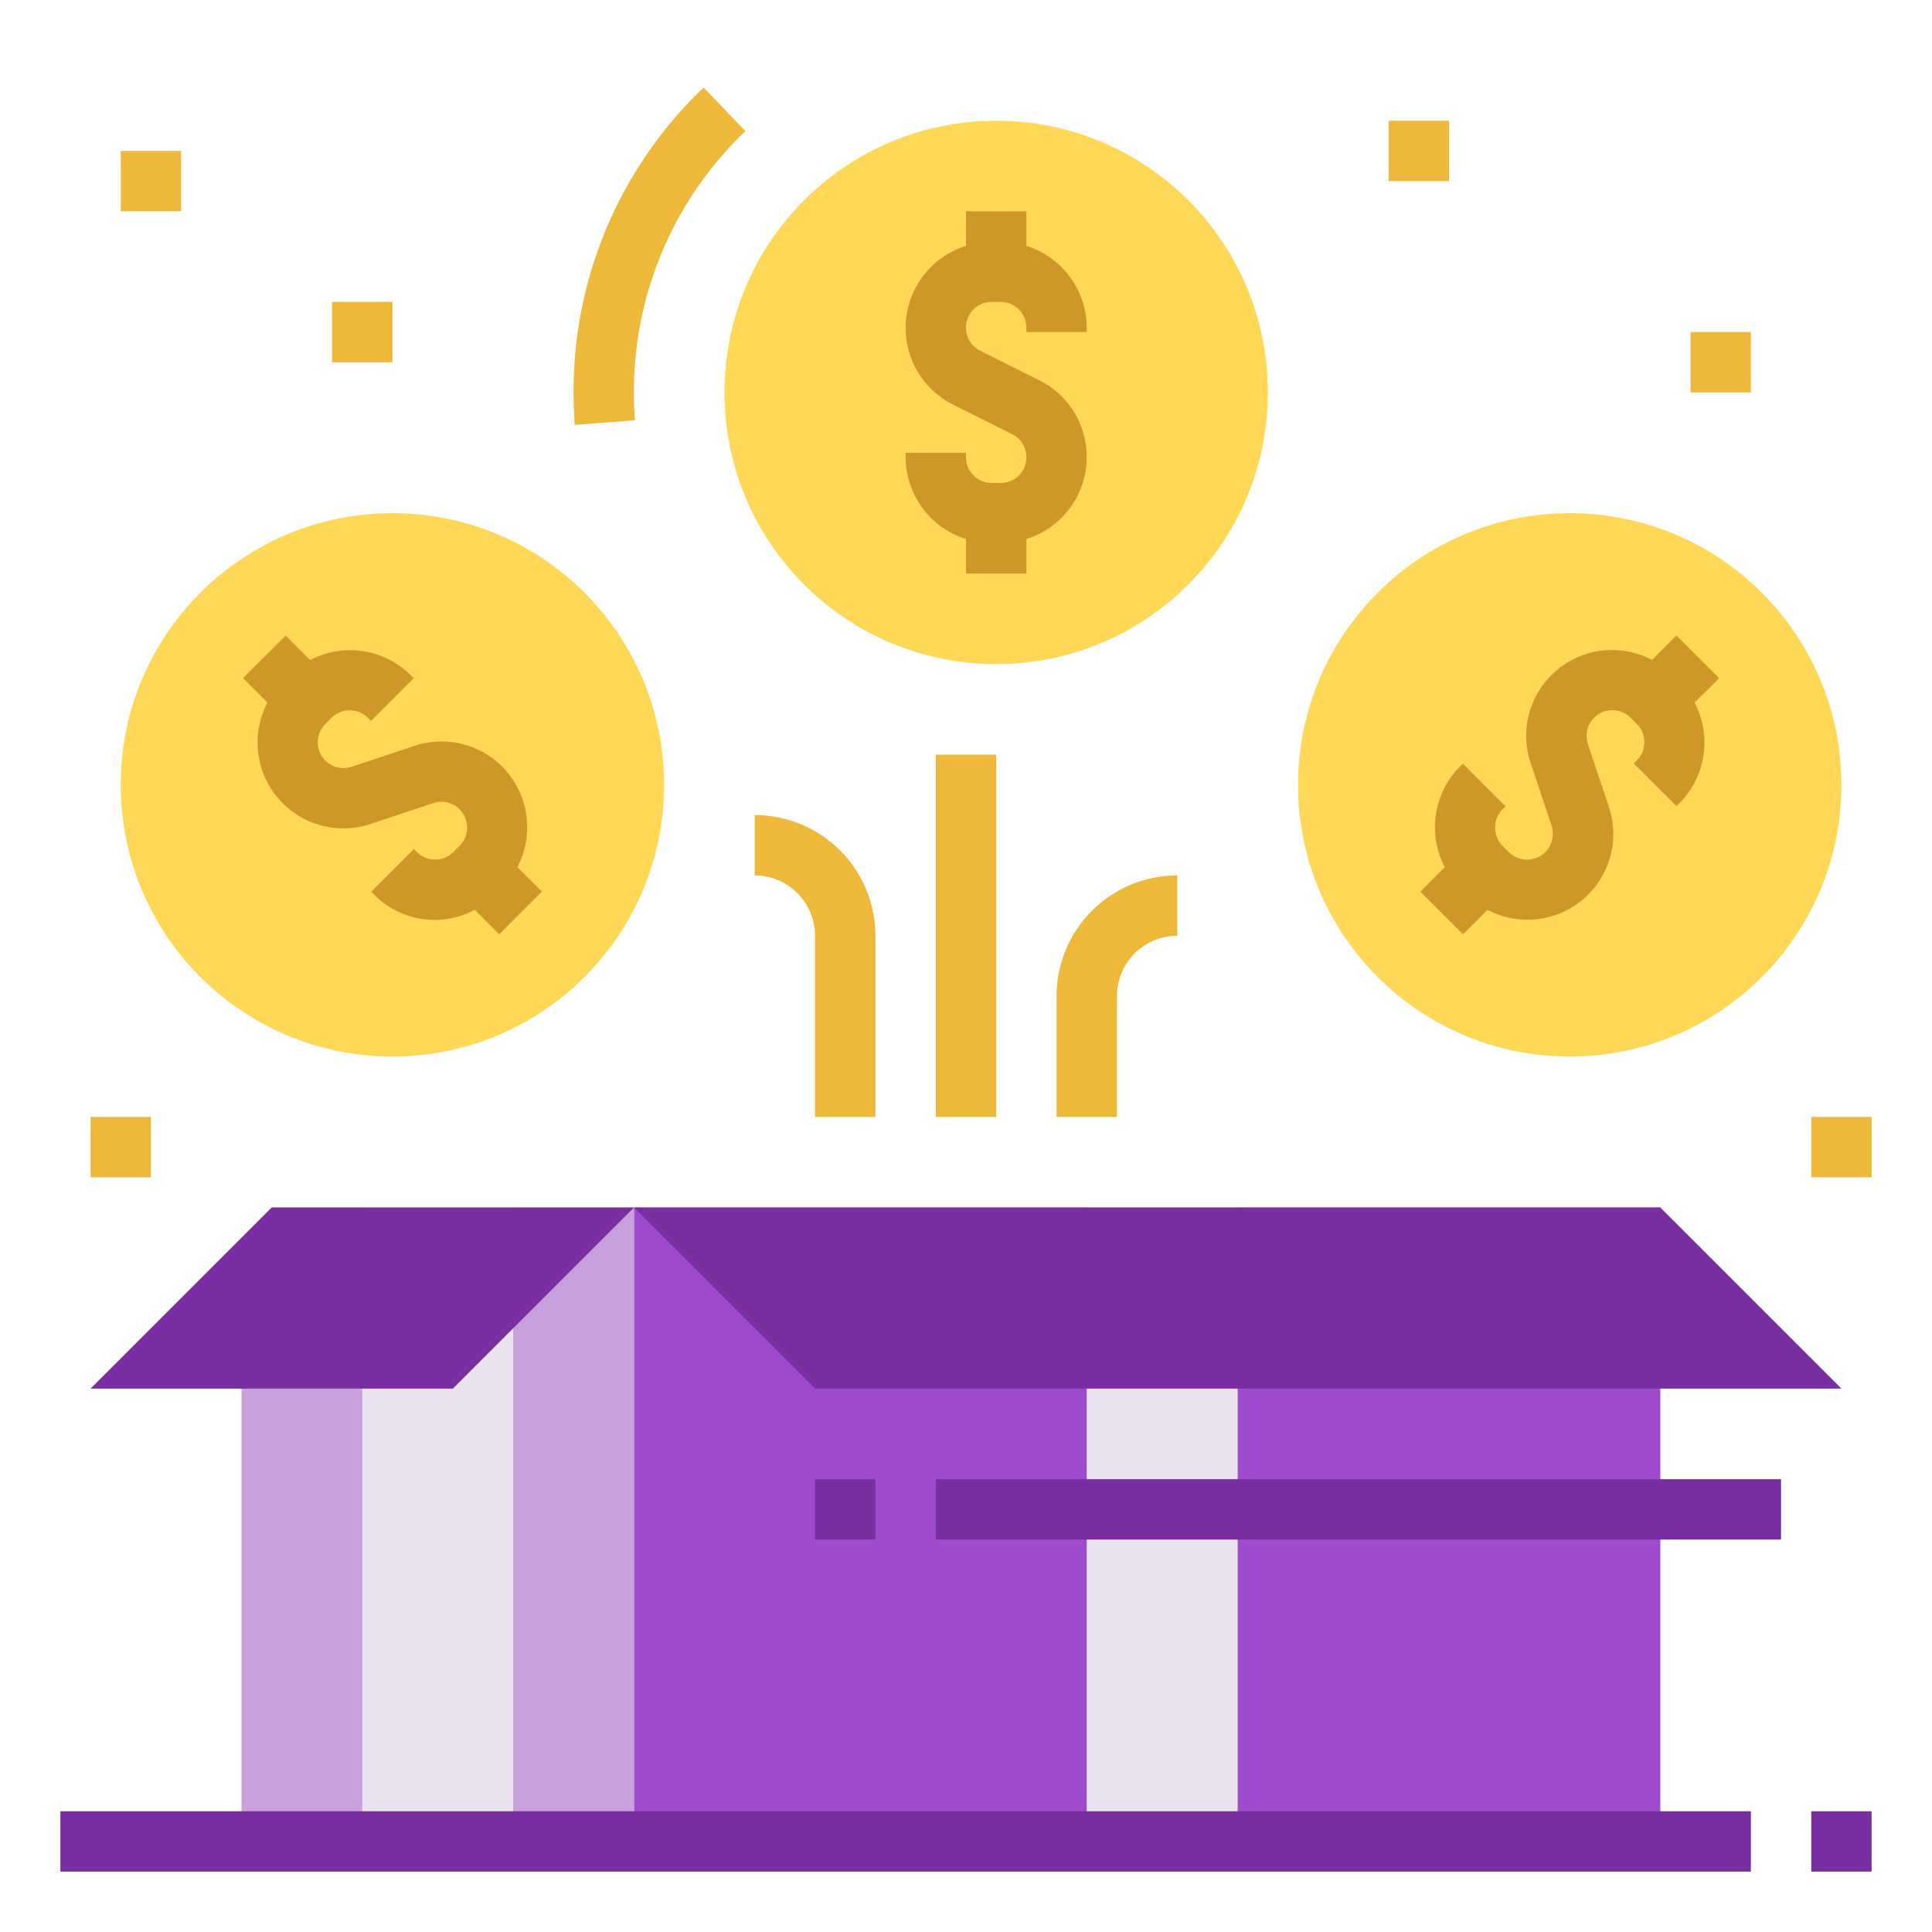 <?xml version="1.0"?>
<svg xmlns="http://www.w3.org/2000/svg" xmlns:xlink="http://www.w3.org/1999/xlink" xmlns:svgjs="http://svgjs.com/svgjs" version="1.1" width="512" height="512" x="0" y="0" viewBox="0 0 64 64" style="enable-background:new 0 0 512 512" xml:space="preserve" class=""><g><title xmlns="http://www.w3.org/2000/svg">Bonus-gift-present-reward-money</title><g xmlns="http://www.w3.org/2000/svg" id="Flat"><circle cx="13" cy="26" r="9" style="" fill="#fed856" data-original="#fed856" class=""/><circle cx="52" cy="26" r="9" style="" fill="#fed856" data-original="#fed856" class=""/><circle cx="33" cy="13" r="9" style="" fill="#fed856" data-original="#fed856" class=""/><rect x="21" y="40" width="34" height="21" style="" fill="#9e4bcd" data-original="#c69c6d" class=""/><rect x="36" y="40" width="5" height="21" style="" fill="#ebe3ef" data-original="#fbb03b" class=""/><polygon points="21 61 8 61 8 46 9 40 21 40 21 61" style="" fill="#c6a1db" data-original="#a67c52" class=""/><polygon points="55 40 61 46 27 46 21 40 55 40" style="" fill="#7830a1" data-original="#8c6239" class=""/><rect x="60" y="60" width="2" height="2" style="" fill="#7830a1" data-original="#8c6239" class=""/><rect x="12" y="40" width="5" height="21" style="" fill="#ebe3ef" data-original="#fbb03b" class=""/><path d="M16.639,25.4a2.84,2.84,0,0,0-2.921-.689l-2.069.689a.854.854,0,0,1-.874-1.414l.207-.207a.855.855,0,0,1,1.208,0l.1.1,1.414-1.414-.1-.1a2.847,2.847,0,0,0-3.33-.5l-.81-.81L8.05,22.464l.81.81a2.843,2.843,0,0,0,3.422,4.019l2.069-.689a.854.854,0,0,1,.874,1.414l-.207.207a.855.855,0,0,1-1.208,0l-.1-.1-1.414,1.414.1.1a2.818,2.818,0,0,0,3.33.5l.81.81,1.414-1.414-.81-.81A2.849,2.849,0,0,0,16.639,25.4Z" style="" fill="#cd9829" data-original="#cd9829" class=""/><path d="M56.95,22.464,55.536,21.05l-.81.81a2.843,2.843,0,0,0-4.019,3.422l.689,2.069a.854.854,0,0,1-1.414.874l-.207-.207a.855.855,0,0,1,0-1.208l.1-.1-1.414-1.414-.1.1a2.849,2.849,0,0,0-.5,3.33l-.81.81,1.414,1.414.81-.81a2.843,2.843,0,0,0,4.019-3.422L52.6,24.649a.854.854,0,0,1,1.414-.874l.207.207a.855.855,0,0,1,0,1.208l-.1.1,1.414,1.414.1-.1a2.849,2.849,0,0,0,.5-3.33Z" style="" fill="#cd9829" data-original="#cd9829" class=""/><path d="M34,8.145V7H32V8.145a2.844,2.844,0,0,0-.422,5.262l1.949.974A.854.854,0,0,1,33.146,16h-.292A.855.855,0,0,1,32,15.146V15H30v.146a2.849,2.849,0,0,0,2,2.709V19h2V17.855a2.844,2.844,0,0,0,.422-5.262l-1.949-.974A.854.854,0,0,1,32.854,10h.292a.855.855,0,0,1,.854.854V11h2v-.146A2.849,2.849,0,0,0,34,8.145Z" style="" fill="#cd9829" data-original="#cd9829" class=""/><rect x="31" y="25" width="2" height="12" style="" fill="#eeb83b" data-original="#eeb83b"/><path d="M37,37H35V33a4,4,0,0,1,4-4v2a2,2,0,0,0-2,2Z" style="" fill="#eeb83b" data-original="#eeb83b"/><path d="M29,37H27V31a2,2,0,0,0-2-2V27a4,4,0,0,1,4,4Z" style="" fill="#eeb83b" data-original="#eeb83b"/><path d="M19.041,14.077Q19,13.543,19,13A13.885,13.885,0,0,1,23.308,2.9l1.384,1.444A11.9,11.9,0,0,0,21,13q0,.466.035.923Z" style="" fill="#eeb83b" data-original="#eeb83b"/><rect x="4" y="5" width="2" height="2" style="" fill="#eeb83b" data-original="#eeb83b"/><rect x="11" y="10" width="2" height="2" style="" fill="#eeb83b" data-original="#eeb83b"/><rect x="3" y="37" width="2" height="2" style="" fill="#eeb83b" data-original="#eeb83b"/><rect x="60" y="37" width="2" height="2" style="" fill="#eeb83b" data-original="#eeb83b"/><rect x="46" y="4" width="2" height="2" style="" fill="#eeb83b" data-original="#eeb83b"/><rect x="56" y="11" width="2" height="2" style="" fill="#eeb83b" data-original="#eeb83b"/><polygon points="9 40 3 46 15 46 21 40 9 40" style="" fill="#7830a1" data-original="#8c6239" class=""/><rect x="2" y="60" width="56" height="2" style="" fill="#7830a1" data-original="#8c6239" class=""/><rect x="31" y="49" width="28" height="2" style="" fill="#7830a1" data-original="#8c6239" class=""/><rect x="27" y="49" width="2" height="2" style="" fill="#7830a1" data-original="#8c6239" class=""/></g></g></svg>
